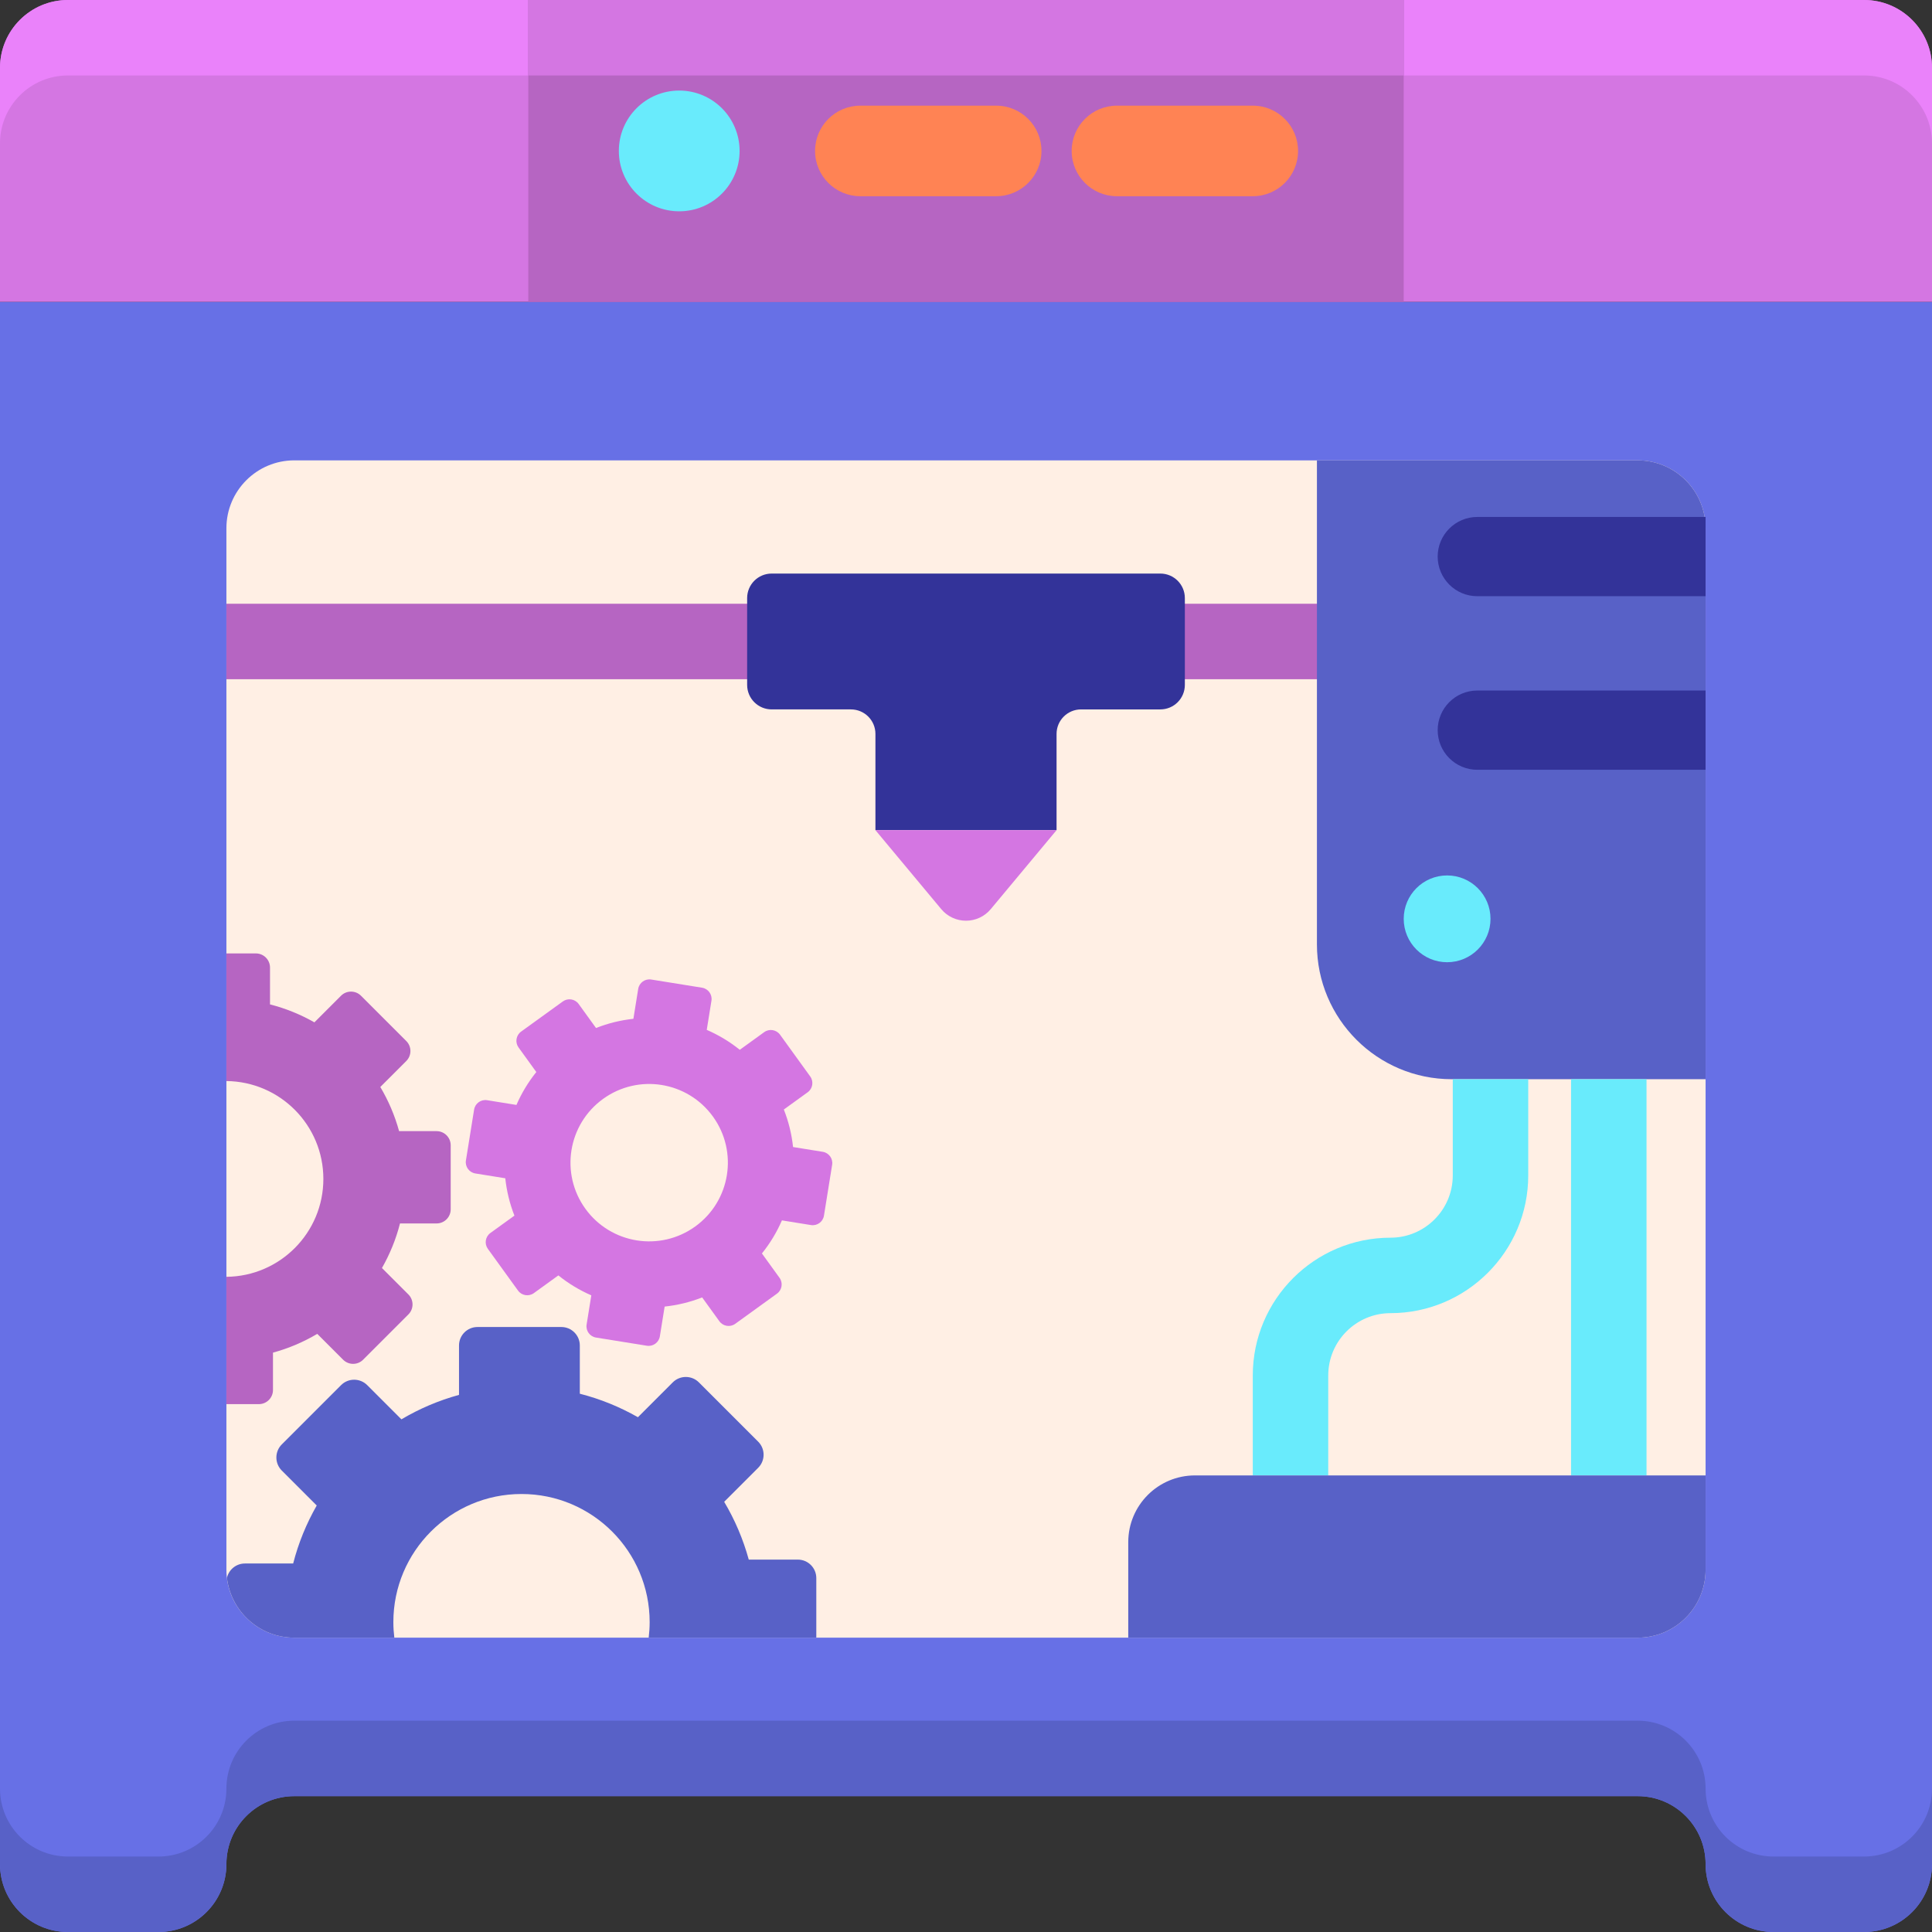 <?xml version="1.0" encoding="utf-8"?>
<!-- Generator: Adobe Illustrator 22.1.0, SVG Export Plug-In . SVG Version: 6.00 Build 0)  -->
<svg version="1.1" id="Layer_1" xmlns="http://www.w3.org/2000/svg" xmlns:xlink="http://www.w3.org/1999/xlink" x="0px" y="0px"
	 viewBox="0 0 512 512" style="enable-background:new 0 0 512 512;" xml:space="preserve">
<rect x="0" y="0" width="512" height="512" fill="#333333" stroke="none"/>
<style type="text/css">
	.st0{fill:#6770E6;}
	.st1{fill:#5861C7;}
	.st2{fill:#FFEFE4;}
	.st3{fill:#D476E2;}
	.st4{fill:#EA82FA;}
	.st5{fill:#B665C2;}
	.st6{fill:#69EBFC;}
	.st7{fill:#FF8354;}
	.st8{fill:#333399;}
	.st9{fill:#E0734A;}
	.st10{fill:#FFAC8C;}
	.st11{fill:#382F8B;}
	.st12{fill:#C7FCFE;}
	.st13{fill:#EDD4C2;}
	.st14{fill:#8F95E6;}
	.st15{fill:#A1F1FC;}
	.st16{fill:#FFF7F2;}
	.st17{opacity:0.8;fill:#A1F1FC;}
	.st18{fill:#4C54AD;}
	.st19{fill:#5FD4E3;}
	.st20{fill:#FFE4D1;}
	.st21{fill:#5ED4E3;}
	.st22{fill:#56C1CF;}
	.st23{fill:#9FA5FF;}
	.st24{fill:#C46541;}
	.st25{fill:#FFCAB5;}
	.st26{fill:#5A62C9;}
	.st27{fill:#BABEFF;}
</style>
<g>
	<g>
		<path class="st0" d="M0,80v414c0,9.941,8.059,18,18,18h24c9.941,0,18-8.059,18-18v0c0-9.941,8.059-18,18-18h356
			c9.941,0,18,8.059,18,18v0c0,9.941,8.059,18,18,18h24c9.941,0,18-8.059,18-18V80H0z"/>
	</g>
	<g>
		<path class="st1" d="M494,492h-24c-9.941,0-18-8.059-18-18s-8.059-18-18-18H78c-9.941,0-18,8.059-18,18s-8.059,18-18,18H18
			c-9.941,0-18-8.059-18-18v20c0,9.941,8.059,18,18,18h24c9.941,0,18-8.059,18-18s8.059-18,18-18h356c9.941,0,18,8.059,18,18
			s8.059,18,18,18h24c9.941,0,18-8.059,18-18v-20C512,483.941,503.941,492,494,492z"/>
	</g>
	<g>
		<path class="st2" d="M60,416V140c0-9.941,8.059-18,18-18h356c9.941,0,18,8.059,18,18v276c0,9.941-8.059,18-18,18H78
			C68.059,434,60,425.941,60,416z"/>
	</g>
	<g>
		<path class="st3" d="M512,80H0V18C0,8.059,8.059,0,18,0h476c9.941,0,18,8.059,18,18V80z"/>
	</g>
	<g>
		<path class="st4" d="M494,0H18C8.059,0,0,8.059,0,18v20c0-9.941,8.059-18,18-18h476c9.941,0,18,8.059,18,18V18
			C512,8.059,503.941,0,494,0z"/>
	</g>
	<g>
		<rect x="140" class="st5" width="232" height="80"/>
	</g>
	<g>
		<rect x="140" class="st3" width="232" height="20"/>
	</g>
	<g>
		<circle class="st6" cx="180" cy="40" r="16"/>
	</g>
	<g>
		<path class="st7" d="M264,52h-36c-6.627,0-12-5.373-12-12v0c0-6.627,5.373-12,12-12h36c6.627,0,12,5.373,12,12v0
			C276,46.627,270.627,52,264,52z"/>
	</g>
	<g>
		<path class="st7" d="M332,52h-36c-6.627,0-12-5.373-12-12v0c0-6.627,5.373-12,12-12h36c6.627,0,12,5.373,12,12v0
			C344,46.627,338.627,52,332,52z"/>
	</g>
	<rect x="60" y="160" class="st5" width="392" height="20"/>
	<path class="st8" d="M198,158.496v23.007c0,3.588,2.909,6.496,6.496,6.496h21.007c3.588,0,6.496,2.909,6.496,6.496V220h48v-25.504
		c0-3.588,2.909-6.496,6.496-6.496h21.007c3.588,0,6.496-2.909,6.496-6.496v-23.007c0-3.588-2.909-6.496-6.496-6.496H204.496
		C200.909,152,198,154.909,198,158.496z"/>
	<g>
		<path class="st3" d="M280,220h-48l17.439,20.927c1.623,1.947,4.026,3.073,6.561,3.073l0,0c2.535,0,4.938-1.126,6.561-3.073
			L280,220z"/>
	</g>
	<path class="st5" d="M115.696,299.765h-9.933c-1.141-4.155-2.825-8.083-4.978-11.702l6.885-6.885c1.462-1.462,1.462-3.831,0-5.293
		l-12.003-12.004c-1.462-1.462-3.831-1.462-5.293,0l-7.055,7.054c-3.65-2.078-7.594-3.696-11.764-4.758v-9.765
		c0-2.067-1.676-3.742-3.742-3.742H60v33.819c14.214,0.135,25.695,11.694,25.695,25.94c0,14.245-11.482,25.805-25.695,25.94v33.739
		h8.601c2.067,0,3.742-1.676,3.742-3.742v-9.904c4.166-1.137,8.105-2.821,11.734-4.976l6.854,6.854c1.462,1.462,3.831,1.462,5.293,0
		l12.004-12.004c1.462-1.462,1.462-3.831,0-5.292l-7.007-7.007c2.09-3.663,3.717-7.624,4.782-11.812h9.693
		c2.067,0,3.742-1.676,3.742-3.742v-16.976C119.438,301.44,117.762,299.765,115.696,299.765z"/>
	<path class="st3" d="M202.521,273.53l-6.471,4.677c-2.699-2.169-5.646-3.936-8.753-5.279l1.244-7.727
		c0.264-1.64-0.852-3.184-2.492-3.448l-13.471-2.168c-1.64-0.264-3.184,0.852-3.448,2.492l-1.274,7.917
		c-3.356,0.365-6.687,1.167-9.904,2.439l-4.597-6.361c-0.973-1.346-2.854-1.649-4.2-0.676l-11.059,7.992
		c-1.346,0.973-1.649,2.854-0.676,4.2l4.708,6.514c-2.162,2.689-3.923,5.623-5.265,8.717l-7.773-1.251
		c-1.64-0.264-3.184,0.851-3.448,2.492l-2.168,13.471c-0.264,1.64,0.852,3.184,2.492,3.448l7.939,1.278
		c0.36,3.353,1.156,6.682,2.422,9.897l-6.366,4.601c-1.346,0.973-1.649,2.854-0.676,4.2l7.993,11.059
		c0.973,1.346,2.854,1.649,4.2,0.676l6.495-4.694c2.692,2.171,5.631,3.938,8.73,5.286l-1.245,7.738
		c-0.264,1.64,0.852,3.184,2.492,3.448l13.471,2.168c1.64,0.264,3.184-0.852,3.448-2.492l1.269-7.885
		c3.367-0.359,6.712-1.157,9.939-2.428l4.567,6.319c0.973,1.346,2.854,1.649,4.2,0.676l11.059-7.992
		c1.346-0.973,1.649-2.854,0.676-4.2l-4.663-6.452c2.178-2.702,3.951-5.654,5.301-8.766l7.692,1.238
		c1.64,0.264,3.184-0.852,3.448-2.492l2.168-13.471c0.264-1.64-0.852-3.184-2.492-3.448l-7.863-1.265
		c-0.363-3.37-1.168-6.716-2.446-9.946l6.315-4.564c1.346-0.973,1.649-2.854,0.676-4.2l-7.992-11.058
		C205.748,272.859,203.868,272.556,202.521,273.53z M184.254,325.023c-9.335,6.747-22.372,4.648-29.118-4.686
		c-6.747-9.335-4.649-22.372,4.686-29.118c9.335-6.747,22.372-4.649,29.118,4.686C195.687,305.239,193.589,318.276,184.254,325.023z
		"/>
	<path class="st1" d="M211.431,413.311H198.43c-1.494-5.438-3.698-10.58-6.516-15.317l9.012-9.012c1.913-1.913,1.913-5.015,0-6.927
		l-15.711-15.711c-1.913-1.913-5.014-1.913-6.927,0l-9.234,9.234c-4.777-2.72-9.94-4.838-15.397-6.228v-12.781
		c0-2.705-2.193-4.898-4.898-4.898h-22.219c-2.705,0-4.898,2.193-4.898,4.898v13.088c-5.418,1.487-10.541,3.68-15.264,6.482
		l-9.065-9.065c-1.913-1.913-5.014-1.913-6.927,0l-15.711,15.711c-1.913,1.913-1.913,5.015,0,6.928l9.259,9.259
		c-2.723,4.769-4.849,9.922-6.244,15.372h-12.79c-2.322,0-4.257,1.62-4.761,3.789C61.194,427.066,68.782,434,78,434h26.5
		c-0.163-1.349-0.257-2.72-0.257-4.113c0-18.756,15.205-33.961,33.961-33.961c18.756,0,33.961,15.205,33.961,33.961
		c0,1.393-0.094,2.764-0.257,4.113h44.422v-15.79C216.329,415.504,214.136,413.311,211.431,413.311z"/>
	<path class="st1" d="M384.73,286H452V140c0-9.941-8.059-18-18-18h-85v128.27C349,270.003,364.997,286,384.73,286z"/>
	<path class="st8" d="M391.5,183H452v21h-60.5c-5.799,0-10.5-4.701-10.5-10.5v0C381,187.701,385.701,183,391.5,183z"/>
	<path class="st8" d="M391.5,137H452v21h-60.5c-5.799,0-10.5-4.701-10.5-10.5v0C381,141.701,385.701,137,391.5,137z"/>
	<circle class="st6" cx="383.5" cy="243.5" r="11.5"/>
	<g>
		<path class="st6" d="M352,391h-20v-26.5c0-20.126,16.374-36.5,36.5-36.5c9.098,0,16.5-7.402,16.5-16.5V286h20v25.5
			c0,20.126-16.374,36.5-36.5,36.5c-9.098,0-16.5,7.402-16.5,16.5V391z"/>
	</g>
	<g>
		<rect x="416.346" y="286" class="st6" width="20" height="105"/>
	</g>
	<path class="st1" d="M316.679,391c-9.764,0-17.679,7.915-17.679,17.679V434h135c9.941,0,18-8.059,18-18v-25H316.679z"/>
</g>
</svg>
